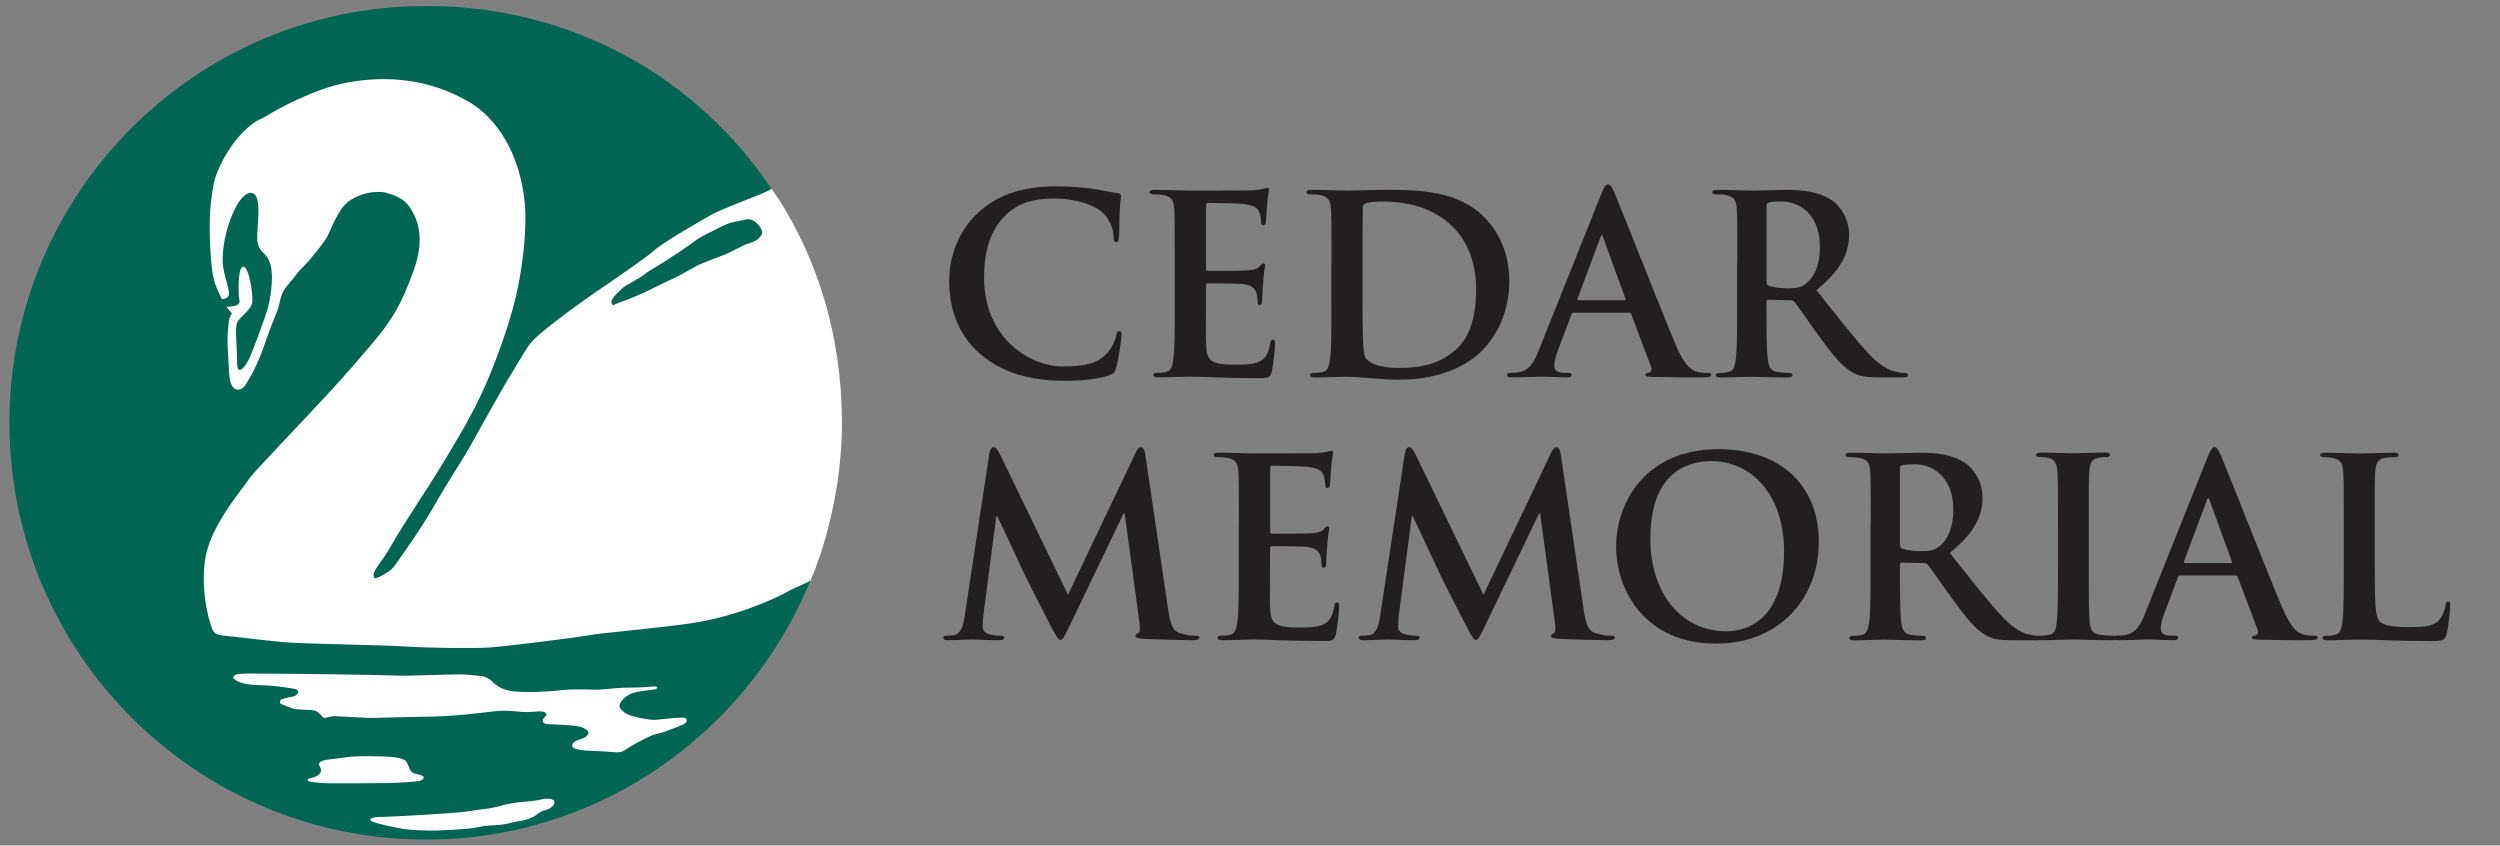 <?xml version="1.0" encoding="UTF-8"?>
<svg id="Layer_1" xmlns="http://www.w3.org/2000/svg" width="616.47" height="208.5" version="1.1" viewBox="0 0 616.47 208.5">
  <rect x="0" y="0" width="616.47" height="208.5" fill="#808080" stroke="none"/>
  <!-- Generator: Adobe Illustrator 29.1.0, SVG Export Plug-In . SVG Version: 2.1.0 Build 142)  -->
  <defs>
    <style>
      .st0 {
        fill: #231f20;
      }

      .st1 {
        fill: #006551;
      }

      .st2 {
        fill: #fff;
      }
    </style>
  </defs>
  <g>
    <path class="st1" d="M190.21,46.57C172.1,19.38,141.25,1.47,105.11,1.47,48.35,1.47,2.33,47.48,2.33,104.25s46.01,102.78,102.78,102.78c42.89,0,79.29-26.49,94.68-63.77l-9.58-96.69"/>
    <path class="st2" d="M80.77,193.13c-1.54,0-2.71-.16-4.3-.38-.84-.12-.81-.73-.02-.85,1.29-.2,2.8-.95,2.71-2.02-.05-.61-.54-1.03-.47-1.55.1-.72,1.61-.98,2.56-1.07.95-.09,4.46-.57,4.46-.57,2.27-.36,9.57-.24,11.51.03,2.46.35,3,.73,3.54,2.24.49,1.38.93,1.61,1.7,1.84s1.41.28,1.85.61c.38.28.06.92-.86,1.15-.82.2-5.03.47-7.53.54-2.04.06-13.6.05-15.14.05"/>
    <path class="st2" d="M135.62,199.32c-.57.44-1.98.43-3.22,1.51-.76.67-1.82.92-2.67,1.3-.51.23-2.67.41-4.53.96-1.39.41-5.07.44-5.91.61-1.01.2-2.23.47-3.51.61-1.01.11-6.49.49-8.49.49-1.64,0-5.92.04-9.17-.63-2.31-.48-3.95-.8-6.07-1.48-.85-.28-.91-.75-.48-.91.66-.24,1.67-.35,1.99-.33.3.02,1.78-.05,1.78-.05,2.14-.06,15.93-.8,19.31-1.24,3.1-.4,4.26-.65,5.24-.72.75-.06,3.04-.54,4.12-.89.97-.31,4.04-.78,4.98-.83.91-.05,3.3-.25,4.5-.6.8-.23,3-.38,3.19.5s-.51,1.24-1.08,1.69"/>
    <path class="st2" d="M168.96,178.34c-1.16.77-3.18,1.34-4.34,1.82-1.16.48-2.55.79-3.46,1.04-1,.27-4.15,1.98-5.71,2.9-1.77,1.04-1.82,1.6-4.26,1.36-2.79-.27-5.73-.27-7.02-.41-1.29-.14-2.95-.36-3.08-1.11-.14-.75,1.02-1.43,2.11-1.7s1.97-.95,1.9-1.63c-.07-.68-1.56-1.43-3.2-1.63-1.63-.2-6.05-.41-6.73-.41s-1.23-.25-1.32-.7c-.16-.81.97-1.21.88-1.75-.08-.47-.81-.76-1.76-.71-.86.04-1.36.13-2.83.18-1.43.05-3.47-.29-5.57-.34-2.88-.07-9.49,1.25-17.47,1.43-4.53.1-13.19.27-14.89.34-1.7.07-9.08-.44-9.83-.42-.88.02-2.18.49-2.5.41-.39-.11-.73-.88-1.61-1.48-.95-.66-2.63-.38-5.35-.66-.92-.09-2.69-.97-3.54-1.23-.44-.13-.54-.95.09-1.22s2.27-.54,2.99-.72c.72-.18,2.08-1.54-.14-1.9s-5.03-.77-7.56-.82c-2.54-.04-4.13-.27-4.99-.54-.7-.22-1.42-.47-2.08-1.05-.35-.3-.13-1.04,1.14-1.18l2.09-.13c8.52,0,33.37.33,36.47.5,3.1.17,11.83-.29,16.11-.28,1.92,0,4.3.37,5,.37s1.87.52,2.49,1.04c.74.62,2.13,2.45,5.8,2.79,3.8.35,9.09,0,11.92-.34,2.51-.3,7.34-.09,8.57-.09s5.24-.48,6.33-.48,3.16-.07,3.91-.07,3.13-.25,3.94-.25.7.61-.05.75-4.53.34-6.16,1.22c-1.63.89-2.42,1.97-2.49,2.79-.07.81,1.43,2.11,3.26,2.58,1.83.48,3.17.71,4.21.84,1.33.16,2.02-.02,2.79-.09.9-.09,4.69-.48,5.57-.41.88.07,1.02.95.34,1.41"/>
    <path class="st2" d="M199.82,143.2c-.8.46-3.36,1.59-3.8,1.77-1.72.73-2.27,1.36-6.07,2.99-3.81,1.63-10.97,4.53-20.03,5.8s-21.3,2.27-24.83,2.9c-3.53.63-19.48,2.63-24.2,2.99-4.71.36-18.4,0-21.57-.27s-24.83-.63-29-1c-4.17-.36-11.47-1.26-13.19-1.44-2.51-.25-4.02-.22-4.65-1.5-1.05-2.15-3.32-11.21-1.63-18.87,1.7-7.71,9.14-16.26,10.59-18.52.95-1.48,11.24-12.1,19.58-21.1,4.43-4.78,7.89-8.89,10.04-11.39,6.06-7.05,7.9-10.69,10.79-18.42,3.12-8.34,1.13-13.08-.71-15.89-1.78-2.72-4.51-3.23-5.65-3.63-2.52-.89-8.77.11-11.29,3.9-1.81,2.72-2.87,5.5-3.43,6.71-.53,1.14-4.09,5.62-5.54,7.07-1.45,1.45-1.79,1.83-2.16,2.38-.61.91-2,2.35-2.83,3.52-1.2,1.7-1.22,3.83-1.81,5.26-.6,1.45-2.02,5.09-3.33,8.85-1.27,3.63-2.92,6.99-3.65,8.08-.72,1.09-.81,1.65-1.63,2.29s-1.49.35-1.49.35c-1.09-.18-1.5-1.71-1.68-2.61-.18-.91-.45-6.98-.54-8.43s.2-5.43.38-6.06.3-1.32.75-1.62c0,0-1.54-1.35-2.93-4.36-1.58-3.43-2.01-4.18-2.46-11.8-.45-7.61.18-12.15.82-15.68.63-3.54,3.72-9.34,7.16-12.78,3.44-3.44,4.14-2.97,6.16-4.26,1.99-1.27,11.38-6.56,19.58-8.07,9.59-1.76,20.18-1.07,30.2,4.85,6.59,3.89,12.53,12.52,13.66,25.16.47,5.24-.27,14.31-2.17,22.56-1.9,8.25-6.8,21.84-11.6,30.18l-.75,1.48c-8.16,14.1-10.12,16.53-15.75,25.45-1.86,2.96-3.3,5.66-4.02,6.69-2.99,4.26-3.3,4.59-2.89,5.69.27.72,3.9-1.54,4.62-2.36.73-.81,7.7-10.78,10.24-15.41,2.54-4.62,6.98-11.33,8.25-13.6,1.27-2.26,9.24-16.59,10.33-18.22,1.09-1.63,3.12-5.45,5.03-8.08,2.03-2.79,14.21-11.39,16.47-12.93,2.27-1.54,12.15-8.25,14.23-10.15s11.42-7.25,13.96-8.7c2.54-1.45,12.11-4.96,13.41-5.62,1.12-.57,1.47-.77,1.47-.77,0,0,2.52,3.33,5.66,9.25,5.3,9.98,11.65,26.32,11.69,48.27.03,22.24-7.78,39.09-7.78,39.09"/>
    <path class="st1" d="M61.62,47.58c3.75-.39,1.18,10.07,1.98,12.64.79,2.57,2.37,1.98,3.16,5.33.79,3.35-.2,8.69-.79,10.67-.51,1.69-3.36,9.88-4.74,12.64-.54,1.07-2.77,4.54-2.77.4s-.59-8.3,0-9.68,3.56-3.16,3.75-5.14c.2-1.98-.79-8.49-2.17-8.69-1.38-.2-1.38,6.52-.99,8.3.39,1.78-3.36,1.58-3.36,1.58l-1.38-1.97s1.18.39,1.98-.59c.79-.99-1.29-5.14-1.38-8.5-.2-6.91,3.52-16.65,6.72-16.99"/>
    <path class="st1" d="M183.76,60.31c-.26.08-3.85,1.99-4.68,2.33-.83.34-6.07,2.24-7.54,3.04-1.69.93-4.11,2.39-5.86,3.16-1.3.57-4.21,1.99-5.68,2.74-1.47.75-5.69,2.54-6.78,2.84-1.09.3-2.06,1.12-2.32.64-.19-.35-.12-.78-.12-.78.27-1.02,1.92-2.45,2.82-3.31.62-.6,1.87-1.09,2.53-1.55.73-.51,1.95-1.06,2.76-1.74.82-.69,2.35-1.57,3.75-2.4,1.39-.83,7.53-4.87,8.56-5.74,1.01-.86,2.95-1.81,4.81-2.71,1.09-.53,3.12-1.77,5.23-2.14,2.11-.38,2.97-.79,3.8-.56s1.37.61,1.89,1.24c.53.64,1.5,1.77.75,2.71s-1.19,1.44-3.91,2.22"/>
  </g>
  <g>
    <path class="st0" d="M241.65,87.25c-6-5.27-7.59-12.11-7.59-18.05,0-4.16,1.28-11.38,7.16-16.77,4.41-4.04,10.21-6.48,19.32-6.48,3.79,0,6.06.25,8.87.61,2.32.31,4.28.86,6.11,1.04.68.07.91.37.91.73,0,.48-.18,1.23-.31,3.36-.12,2.02-.07,5.38-.18,6.61-.07.91-.18,1.41-.73,1.41-.48,0-.61-.5-.61-1.34-.07-1.89-.86-4.04-2.39-5.63-2.02-2.14-6.79-3.79-12.41-3.79-5.32,0-8.81,1.34-11.5,3.79-4.46,4.09-5.63,9.91-5.63,15.84,0,14.55,11.07,21.77,19.27,21.77,5.45,0,8.75-.61,11.19-3.43,1.04-1.16,1.84-2.93,2.09-4.04.18-.98.3-1.23.8-1.23.43,0,.55.43.55.93,0,.73-.73,6.05-1.34,8.14-.31,1.04-.55,1.34-1.59,1.77-2.45.98-7.09,1.41-11,1.41-8.38,0-15.41-1.84-20.98-6.66"/>
    <path class="st0" d="M289.67,64.55c0-9.3,0-11.02-.12-12.97-.12-2.09-.61-3.06-2.63-3.48-.5-.12-1.53-.18-2.39-.18-.68,0-1.04-.12-1.04-.55s.43-.55,1.34-.55c3.25,0,7.09.18,8.81.18,1.96,0,14.13,0,15.29-.07,1.16-.12,2.14-.25,2.63-.37.31-.07.68-.25.98-.25s.37.25.37.55c0,.43-.3,1.16-.48,3.98-.07.61-.18,3.3-.31,4.04-.07.31-.18.66-.61.66s-.55-.3-.55-.86c0-.43-.07-1.46-.37-2.2-.43-1.1-1.04-1.84-4.09-2.2-1.04-.12-7.46-.25-8.68-.25-.31,0-.43.18-.43.61v15.48c0,.43.07.68.43.68,1.34,0,8.38,0,9.79-.12,1.47-.12,2.39-.31,2.93-.91.43-.5.68-.8.98-.8.25,0,.43.12.43.5s-.3,1.34-.48,4.46c-.12,1.23-.25,3.66-.25,4.09,0,.5,0,1.16-.55,1.16-.43,0-.55-.25-.55-.55-.07-.61-.07-1.41-.25-2.2-.31-1.23-1.16-2.14-3.43-2.39-1.16-.12-7.22-.18-8.68-.18-.3,0-.37.25-.37.61v4.84c0,2.09-.07,7.71,0,9.48.12,4.22,1.1,5.14,7.34,5.14,1.59,0,4.16,0,5.75-.73s2.32-2.02,2.75-4.52c.12-.66.25-.91.68-.91.5,0,.5.5.5,1.1,0,1.41-.5,5.57-.8,6.79-.43,1.59-.98,1.59-3.3,1.59-9.23,0-13.34-.37-16.95-.37-1.41,0-5.25.18-7.71.18-.8,0-1.23-.18-1.23-.61,0-.31.25-.5.98-.5.91,0,1.66-.12,2.2-.25,1.23-.25,1.53-1.59,1.77-3.36.31-2.57.31-7.41.31-13.03v-10.77"/>
    <path class="st0" d="M328.33,64.55c0-9.3,0-11.02-.12-12.97-.12-2.09-.61-3.06-2.63-3.48-.48-.12-1.53-.18-2.39-.18-.68,0-1.04-.12-1.04-.55s.43-.55,1.34-.55c3.25,0,7.09.18,8.8.18,1.89,0,5.75-.18,9.43-.18,7.64,0,17.86,0,24.53,6.98,3.06,3.18,5.93,8.25,5.93,15.54,0,7.71-3.25,13.59-6.66,17.07-2.82,2.87-9.18,7.22-20.5,7.22-4.46,0-9.97-.73-13.03-.73-1.41,0-5.27.18-7.71.18-.8,0-1.23-.18-1.23-.61,0-.31.25-.5.98-.5.91,0,1.66-.12,2.2-.25,1.23-.25,1.53-1.59,1.77-3.36.31-2.57.31-7.41.31-13.03v-10.77M335.97,71.28c0,6.48.07,11.2.12,12.36.07,1.53.18,3.98.68,4.65.8,1.16,3.18,2.45,8.02,2.45,6.25,0,10.4-1.23,14.07-4.41,3.91-3.36,5.14-8.93,5.14-15.23,0-7.77-3.25-12.78-5.87-15.29-5.63-5.38-12.6-6.11-17.37-6.11-1.23,0-3.48.18-3.98.43-.55.25-.73.55-.73,1.23-.07,2.07-.07,7.41-.07,12.23v7.71h-.01Z"/>
    <path class="st0" d="M388.03,77.1c-.31,0-.43.12-.55.48l-3.3,8.75c-.61,1.53-.91,3-.91,3.73,0,1.1.55,1.89,2.45,1.89h.91c.73,0,.91.12.91.5,0,.48-.37.61-1.04.61-1.96,0-4.59-.18-6.48-.18-.68,0-4.04.18-7.22.18-.8,0-1.16-.12-1.16-.61,0-.37.25-.5.73-.5.55,0,1.41-.07,1.89-.12,2.82-.37,3.98-2.45,5.2-5.5l15.36-38.41c.73-1.77,1.1-2.45,1.71-2.45.55,0,.91.55,1.53,1.96,1.47,3.36,11.25,28.32,15.16,37.62,2.32,5.5,4.09,6.36,5.38,6.66.91.18,1.84.25,2.57.25.48,0,.8.07.8.5,0,.48-.55.61-2.82.61s-6.66,0-11.57-.12c-1.1-.07-1.84-.07-1.84-.48,0-.37.25-.5.86-.55.43-.12.86-.68.55-1.41l-4.89-12.97c-.12-.31-.3-.43-.61-.43h-13.64M400.51,74.03c.31,0,.37-.18.31-.37l-5.5-15.11c-.07-.25-.12-.55-.31-.55s-.3.3-.37.55l-5.63,15.05c-.07.25,0,.43.25.43h11.25Z"/>
    <path class="st0" d="M428.4,64.55c0-9.3,0-11.02-.12-12.97-.12-2.09-.61-3.06-2.63-3.48-.5-.12-1.53-.18-2.39-.18-.68,0-1.04-.12-1.04-.55s.43-.55,1.34-.55c3.25,0,7.09.18,8.38.18,2.07,0,6.73-.18,8.62-.18,3.86,0,7.95.37,11.25,2.63,1.71,1.16,4.16,4.29,4.16,8.38,0,4.52-1.89,8.68-8.07,13.7,5.45,6.85,9.66,12.3,13.27,16.09,3.43,3.55,5.93,3.98,6.86,4.16.68.12,1.23.18,1.71.18s.73.18.73.5c0,.48-.43.61-1.16.61h-5.82c-3.43,0-4.95-.3-6.55-1.16-2.63-1.41-4.95-4.28-8.38-9-2.45-3.36-5.25-7.52-6.05-8.44-.31-.37-.68-.43-1.1-.43l-5.32-.12c-.3,0-.5.12-.5.5v.86c0,5.68,0,10.52.31,13.09.18,1.77.55,3.12,2.39,3.36.91.12,2.27.25,3,.25.5,0,.73.18.73.5,0,.43-.43.61-1.23.61-3.55,0-8.07-.18-9-.18-1.16,0-5.02.18-7.46.18-.8,0-1.23-.18-1.23-.61,0-.31.25-.5.98-.5.91,0,1.66-.12,2.2-.25,1.23-.25,1.53-1.59,1.77-3.36.3-2.57.3-7.41.3-13.03v-10.77M435.62,69.39c0,.68.12.91.55,1.1,1.28.43,3.12.61,4.65.61,2.45,0,3.25-.25,4.34-1.04,1.84-1.34,3.61-4.16,3.61-9.18,0-8.68-5.75-11.2-9.36-11.2-1.53,0-2.63.07-3.25.25-.43.12-.55.37-.55.86v18.59h0Z"/>
    <g>
      <path class="st0" d="M243.95,111.87c.18-1.04.55-1.59,1.04-1.59s.86.3,1.66,1.89l16.7,34.5,16.64-34.93c.43-.98.8-1.46,1.34-1.46s.91.61,1.1,1.89l5.57,37.8c.55,3.86,1.16,5.63,3,6.18,1.77.55,3,.61,3.79.61.55,0,.98.07.98.43,0,.5-.73.68-1.59.68-1.53,0-9.97-.18-12.41-.37-1.41-.12-1.77-.31-1.77-.68,0-.3.25-.5.68-.68.37-.12.55-.91.3-2.63l-3.66-26.91h-.25l-13.34,27.77c-1.41,2.88-1.71,3.43-2.27,3.43s-1.16-1.23-2.14-3.05c-1.47-2.82-6.3-12.18-7.03-13.89-.55-1.29-4.22-9-6.36-13.57h-.25l-3.18,24.34c-.12,1.1-.18,1.89-.18,2.87,0,1.16.8,1.71,1.84,1.96,1.1.25,1.96.3,2.57.3.5,0,.91.12.91.43,0,.55-.55.68-1.47.68-2.57,0-5.32-.18-6.43-.18s-4.09.18-6.05.18c-.61,0-1.1-.12-1.1-.68,0-.3.37-.43.98-.43.48,0,.91,0,1.84-.18,1.71-.37,2.2-2.75,2.5-4.84l6.05-39.88"/>
      <path class="st0" d="M305.49,129.36c0-9.3,0-11.02-.12-12.97-.12-2.09-.61-3.06-2.63-3.48-.48-.12-1.53-.18-2.39-.18-.68,0-1.04-.12-1.04-.55s.43-.55,1.34-.55c3.25,0,7.09.18,8.81.18,1.96,0,14.13,0,15.29-.07,1.16-.12,2.14-.25,2.63-.37.31-.07.68-.25.98-.25s.37.25.37.55c0,.43-.31,1.16-.5,3.98-.07.61-.18,3.3-.3,4.04-.07.31-.18.66-.61.66s-.55-.3-.55-.86c0-.43-.07-1.46-.37-2.2-.43-1.1-1.04-1.84-4.09-2.2-1.04-.12-7.46-.25-8.68-.25-.3,0-.43.18-.43.61v15.48c0,.43.07.68.43.68,1.34,0,8.38,0,9.79-.12,1.47-.12,2.39-.31,2.93-.91.43-.5.68-.8.98-.8.25,0,.43.12.43.5s-.31,1.34-.5,4.46c-.12,1.23-.25,3.66-.25,4.09,0,.5,0,1.16-.55,1.16-.43,0-.55-.25-.55-.55-.07-.61-.07-1.41-.25-2.2-.31-1.23-1.16-2.14-3.43-2.39-1.16-.12-7.22-.18-8.68-.18-.31,0-.37.25-.37.61v4.84c0,2.09-.07,7.71,0,9.48.12,4.22,1.11,5.14,7.34,5.14,1.59,0,4.16,0,5.75-.73s2.32-2.02,2.75-4.52c.12-.66.25-.91.68-.91.5,0,.5.5.5,1.1,0,1.41-.5,5.57-.8,6.79-.43,1.59-.98,1.59-3.3,1.59-9.23,0-13.34-.37-16.95-.37-1.41,0-5.25.18-7.71.18-.8,0-1.23-.18-1.23-.61,0-.31.25-.5.98-.5.91,0,1.66-.12,2.2-.25,1.23-.25,1.53-1.59,1.77-3.36.3-2.57.3-7.41.3-13.03v-10.77"/>
      <path class="st0" d="M346.41,111.87c.18-1.04.55-1.59,1.04-1.59s.86.3,1.66,1.89l16.7,34.5,16.64-34.93c.43-.98.8-1.46,1.34-1.46s.91.61,1.1,1.89l5.57,37.8c.55,3.86,1.16,5.63,3,6.18,1.77.55,3,.61,3.79.61.55,0,.98.07.98.43,0,.5-.73.68-1.59.68-1.53,0-9.97-.18-12.41-.37-1.41-.12-1.77-.31-1.77-.68,0-.3.25-.5.66-.68.37-.12.55-.91.31-2.63l-3.66-26.91h-.25l-13.34,27.77c-1.41,2.88-1.71,3.43-2.27,3.43s-1.16-1.23-2.14-3.05c-1.47-2.82-6.3-12.18-7.03-13.89-.55-1.29-4.22-9-6.36-13.57h-.25l-3.18,24.34c-.12,1.1-.18,1.89-.18,2.87,0,1.16.8,1.71,1.84,1.96,1.1.25,1.96.3,2.57.3.48,0,.91.12.91.43,0,.55-.55.68-1.47.68-2.57,0-5.32-.18-6.43-.18s-4.09.18-6.06.18c-.61,0-1.1-.12-1.1-.68,0-.3.37-.43.98-.43.5,0,.91,0,1.84-.18,1.71-.37,2.2-2.75,2.5-4.84l6.05-39.88"/>
      <path class="st0" d="M398.52,134.74c0-10.46,6.91-23.98,25.26-23.98,15.23,0,24.71,8.87,24.71,22.88s-9.79,25.07-25.32,25.07c-17.56,0-24.66-13.16-24.66-23.98M439.93,135.9c0-13.7-7.89-22.2-17.93-22.2-7.04,0-15.05,3.91-15.05,19.14,0,12.73,7.04,22.82,18.78,22.82,4.28,0,14.2-2.07,14.2-19.75h0Z"/>
      <path class="st0" d="M461.3,129.36c0-9.3,0-11.02-.12-12.97-.12-2.09-.61-3.06-2.63-3.48-.48-.12-1.53-.18-2.39-.18-.68,0-1.04-.12-1.04-.55s.43-.55,1.34-.55c3.25,0,7.09.18,8.38.18,2.07,0,6.73-.18,8.62-.18,3.86,0,7.95.37,11.25,2.63,1.71,1.16,4.16,4.29,4.16,8.38,0,4.52-1.89,8.68-8.07,13.7,5.45,6.85,9.66,12.3,13.27,16.09,3.43,3.55,5.93,3.98,6.85,4.16.68.12,1.23.18,1.71.18s.73.18.73.5c0,.48-.43.61-1.16.61h-5.82c-3.43,0-4.95-.3-6.55-1.16-2.63-1.41-4.95-4.28-8.38-9-2.45-3.36-5.25-7.52-6.05-8.44-.31-.37-.68-.43-1.1-.43l-5.32-.12c-.3,0-.48.12-.48.5v.86c0,5.68,0,10.52.3,13.09.18,1.77.55,3.12,2.39,3.36.91.12,2.27.25,3,.25.48,0,.73.18.73.5,0,.43-.43.61-1.23.61-3.55,0-8.07-.18-9-.18-1.16,0-5.02.18-7.46.18-.8,0-1.23-.18-1.23-.61,0-.31.25-.5.98-.5.91,0,1.66-.12,2.2-.25,1.23-.25,1.53-1.59,1.77-3.36.3-2.57.3-7.41.3-13.03v-10.77M468.51,134.19c0,.68.12.91.55,1.1,1.28.43,3.12.61,4.65.61,2.45,0,3.25-.25,4.34-1.04,1.84-1.34,3.61-4.16,3.61-9.18,0-8.68-5.75-11.2-9.36-11.2-1.53,0-2.63.07-3.25.25-.43.12-.55.37-.55.86v18.59h0Z"/>
      <path class="st0" d="M507.47,129.36c0-9.3,0-11.02-.12-12.97-.12-2.09-.73-3.12-2.07-3.43-.68-.18-1.47-.25-2.2-.25-.61,0-.98-.12-.98-.61,0-.37.5-.5,1.47-.5,2.32,0,6.18.18,7.95.18,1.53,0,5.14-.18,7.47-.18.8,0,1.28.12,1.28.5,0,.48-.37.61-.98.61s-1.11.07-1.84.18c-1.66.31-2.14,1.34-2.27,3.48-.12,1.96-.12,3.66-.12,12.97v10.77c0,5.93,0,10.77.25,13.4.18,1.66.61,2.75,2.45,3,.86.12,2.2.25,3.12.25.68,0,.98.18.98.5,0,.43-.5.61-1.16.61-4.04,0-7.89-.18-9.54-.18-1.41,0-5.27.18-7.71.18-.8,0-1.23-.18-1.23-.61,0-.31.25-.5.98-.5.91,0,1.66-.12,2.2-.25,1.23-.25,1.59-1.29,1.77-3.06.3-2.57.3-7.41.3-13.34v-10.77"/>
      <path class="st0" d="M537.58,141.9c-.3,0-.43.12-.55.48l-3.3,8.75c-.61,1.53-.91,3-.91,3.73,0,1.1.55,1.89,2.45,1.89h.91c.73,0,.91.12.91.5,0,.48-.37.61-1.04.61-1.96,0-4.59-.18-6.48-.18-.68,0-4.04.18-7.22.18-.8,0-1.16-.12-1.16-.61,0-.37.25-.5.73-.5.55,0,1.41-.07,1.89-.12,2.82-.37,3.98-2.45,5.2-5.5l15.36-38.41c.73-1.77,1.1-2.45,1.71-2.45.55,0,.91.55,1.53,1.96,1.47,3.36,11.25,28.32,15.16,37.62,2.32,5.5,4.09,6.36,5.38,6.66.93.18,1.84.25,2.57.25.48,0,.8.07.8.5,0,.48-.55.61-2.82.61s-6.66,0-11.57-.12c-1.11-.07-1.84-.07-1.84-.48,0-.37.25-.5.86-.55.43-.12.86-.68.55-1.41l-4.89-12.97c-.12-.31-.31-.43-.61-.43h-13.64M550.05,138.85c.31,0,.37-.18.31-.37l-5.5-15.11c-.07-.25-.12-.55-.31-.55s-.31.3-.37.55l-5.63,15.05c-.07.25,0,.43.25.43h11.25Z"/>
      <path class="st0" d="M585.6,140.13c0,7.82,0,12.05,1.28,13.16,1.04.91,2.63,1.34,7.41,1.34,3.25,0,5.63-.07,7.16-1.72.73-.8,1.47-2.5,1.59-3.66.07-.55.18-.91.68-.91.43,0,.48.31.48,1.04,0,.68-.43,5.27-.91,7.04-.37,1.34-.68,1.66-3.86,1.66-8.81,0-12.84-.37-17.8-.37-1.41,0-5.27.18-7.71.18-.8,0-1.23-.18-1.23-.61,0-.31.25-.5.98-.5.91,0,1.66-.12,2.2-.25,1.23-.25,1.53-1.59,1.77-3.36.3-2.57.3-7.41.3-13.03v-10.77c0-9.3,0-11.02-.12-12.97-.12-2.09-.61-3.06-2.63-3.48-.5-.12-1.23-.18-2.02-.18-.68,0-1.04-.12-1.04-.55s.43-.55,1.34-.55c2.87,0,6.73.18,8.38.18,1.47,0,5.93-.18,8.32-.18.86,0,1.28.12,1.28.55s-.37.55-1.1.55c-.68,0-1.66.07-2.39.18-1.66.31-2.14,1.34-2.27,3.48-.12,1.96-.12,3.66-.12,12.97v10.77"/>
    </g>
  </g>
</svg>